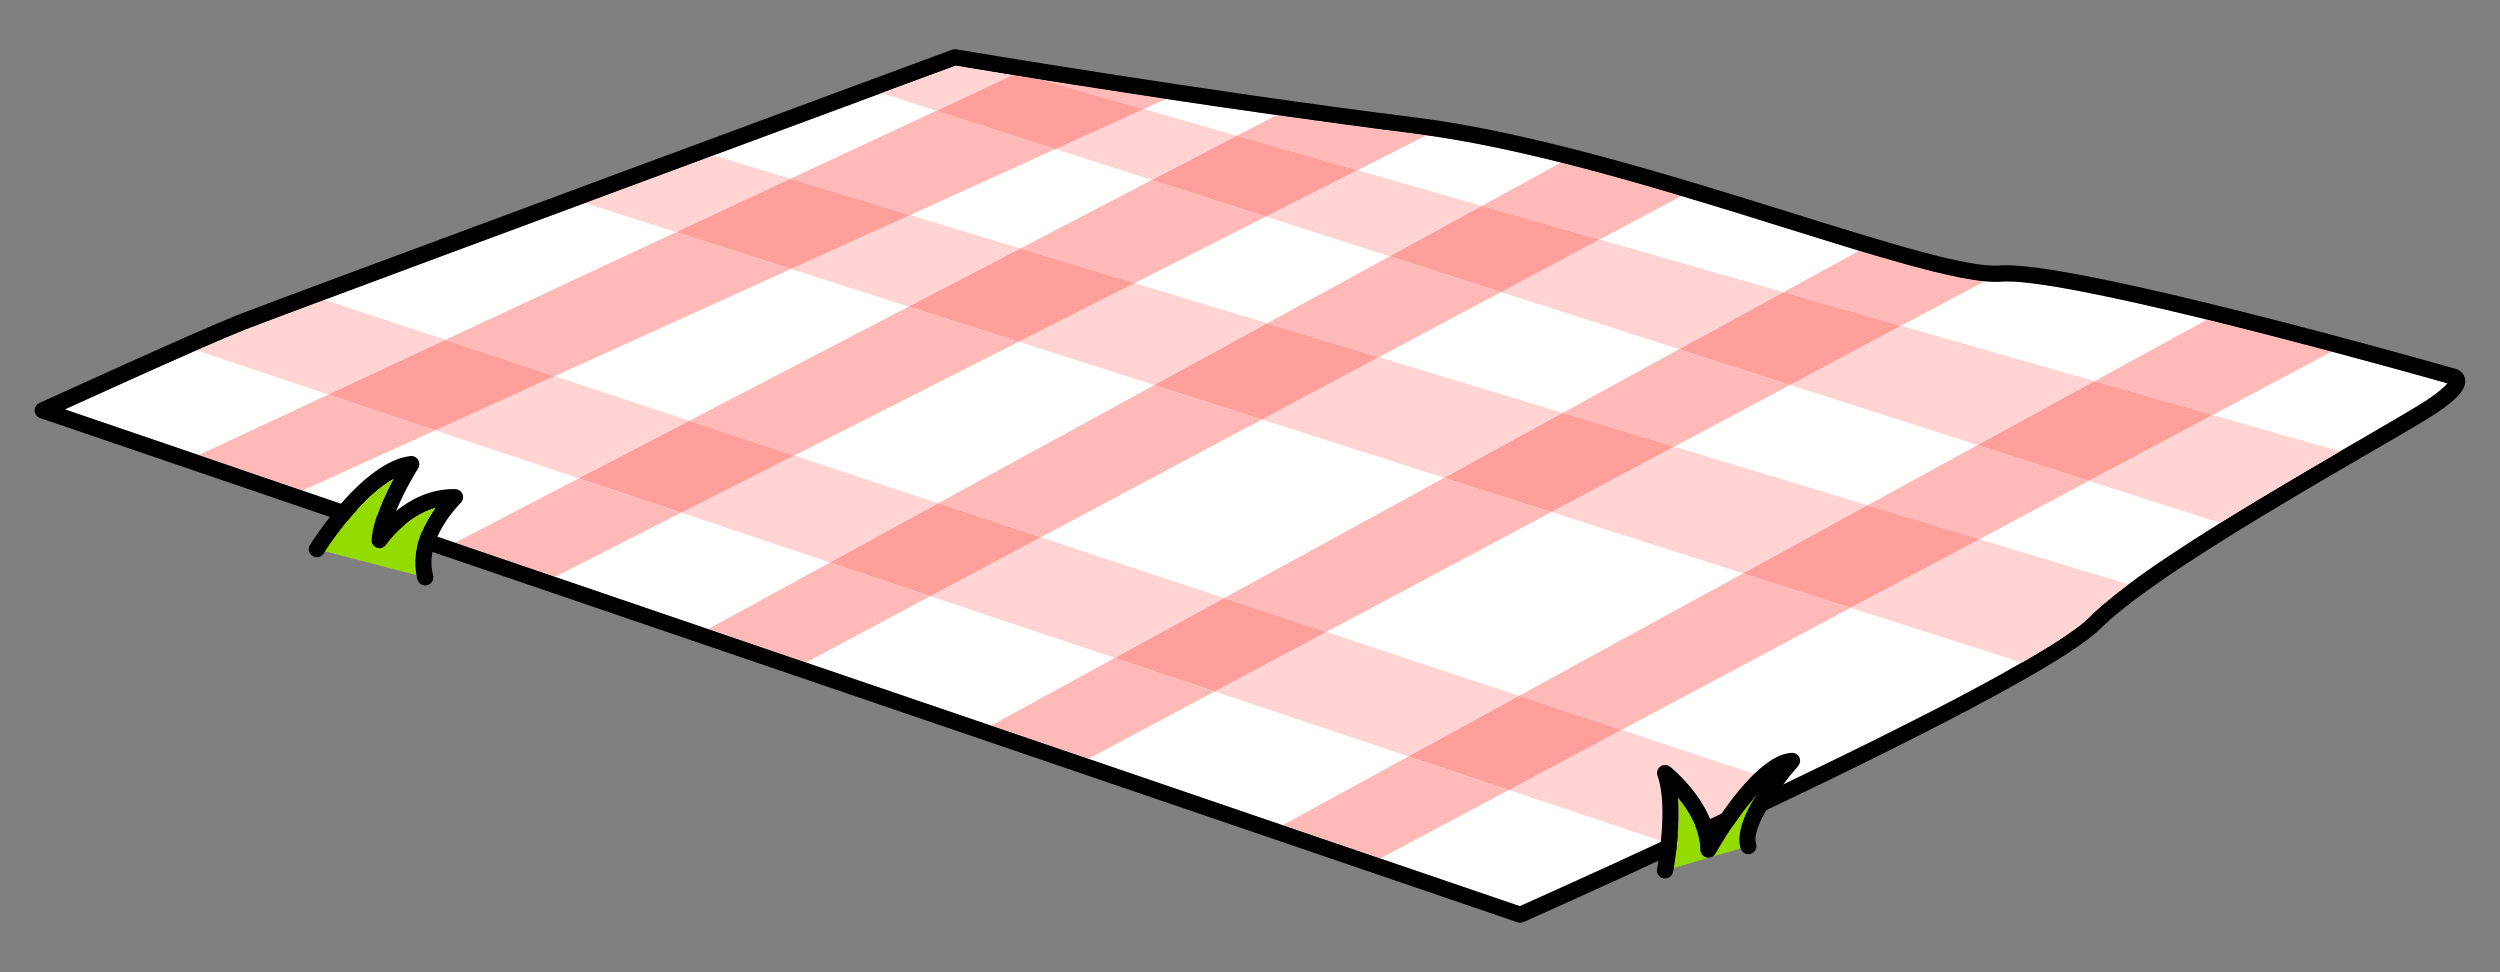 <?xml version="1.0" encoding="utf-8"?>
<!-- Generator: Adobe Illustrator 24.1.1, SVG Export Plug-In . SVG Version: 6.00 Build 0)  -->
<!DOCTYPE svg PUBLIC "-//W3C//DTD SVG 1.1//EN" "http://www.w3.org/Graphics/SVG/1.1/DTD/svg11.dtd">
<svg version="1.1" id="Layer_1" xmlns:x="http://ns.adobe.com/Extensibility/1.0/" xmlns:i="http://ns.adobe.com/AdobeIllustrator/10.0/" xmlns:graph="http://ns.adobe.com/Graphs/1.0/"
	 xmlns="http://www.w3.org/2000/svg" xmlns:xlink="http://www.w3.org/1999/xlink" x="0px" y="0px" viewBox="0 0 360 140"
	 style="enable-background:new 0 0 360 140;" xml:space="preserve">
<rect x="0" y="0" width="360" height="140" fill="#808080" stroke="none"/>
<path style="fill:#FFFFFF;stroke:#000000;stroke-width:2;stroke-linecap:round;stroke-linejoin:round;stroke-miterlimit:10;" d="
	M28.48,52.6"/>
<g>
	<path style="fill:#FFFFFF;" d="M352.43,55.2c-0.33,0.41-1.08,1.15-2.82,2.33c-1.46,0.98-4.99,3.02-9.46,5.62
		c-0.4,0.23-0.82,0.47-1.22,0.71c-0.64,0.37-1.29,0.76-1.97,1.14c-3.22,1.87-6.7,3.91-10.23,6.03c-0.48,0.28-0.96,0.56-1.42,0.85
		c-0.07,0.04-0.13,0.07-0.2,0.12c-0.89,0.54-1.77,1.07-2.65,1.61c-0.62,0.37-1.24,0.76-1.85,1.13c-0.3,0.2-0.61,0.38-0.91,0.58
		c-0.01,0-0.04,0.01-0.05,0.02c-2.64,1.64-5.2,3.29-7.59,4.89c-0.5,0.34-0.99,0.68-1.48,1c-0.97,0.65-1.9,1.31-2.79,1.96
		c-0.44,0.33-0.87,0.64-1.29,0.96h-0.01c-1.25,0.93-2.39,1.82-3.39,2.67c-0.27,0.22-0.52,0.44-0.78,0.68
		c-0.55,0.48-1.05,0.94-1.49,1.39c-0.29,0.29-0.65,0.62-1.07,0.96c-0.28,0.22-0.59,0.47-0.93,0.71c-1.85,1.36-4.49,3.02-7.7,4.85
		c-1,0.58-2.08,1.18-3.18,1.8c-0.45,0.24-0.91,0.5-1.36,0.75c-0.28,0.15-0.57,0.3-0.86,0.47c-0.38,0.21-0.78,0.42-1.18,0.63
		c-0.4,0.21-0.79,0.42-1.2,0.64c-0.73,0.4-1.48,0.78-2.24,1.19c-0.17,0.07-0.34,0.16-0.51,0.26c-0.76,0.4-1.52,0.79-2.3,1.19
		c-0.86,0.44-1.75,0.9-2.65,1.35c-1.25,0.63-2.51,1.27-3.78,1.9c-1.03,0.51-2.06,1.03-3.11,1.55c-1.41,0.7-2.83,1.4-4.26,2.09
		c-2.52,1.22-5.05,2.45-7.57,3.66c-0.01,0-0.01,0-0.01,0c-1.12,0.54-2.24,1.07-3.35,1.6c-0.58,0.28-1.15,0.55-1.73,0.82
		c-0.54,0.26-1.07,0.51-1.61,0.76c-0.47,0.22-0.92,0.43-1.39,0.65c-0.47,0.22-0.93,0.44-1.39,0.65c-0.45,0.21-0.91,0.43-1.36,0.64
		c-0.66,0.31-1.32,0.62-1.97,0.92c-0.42,0.2-0.85,0.4-1.27,0.59c-0.43,0.2-0.85,0.4-1.26,0.59c-0.2,0.09-0.38,0.17-0.58,0.26
		c-0.19,0.09-0.38,0.19-0.57,0.27c-0.37,0.18-0.76,0.35-1.13,0.52h-0.01c-0.19,0.09-0.37,0.19-0.56,0.27
		c-2.67,1.24-5.18,2.39-7.45,3.43c-0.72,0.33-1.41,0.64-2.08,0.94c-0.05,0.02-0.1,0.05-0.15,0.07c-0.94,0.43-1.84,0.84-2.68,1.22
		c-3.85,1.75-6.54,2.95-7.53,3.39l-20.1-6.86l-14.04-4.79l-27.98-9.56l-14.01-4.78l-26.66-9.09l-14.06-4.8l-22.07-7.53l-14.38-4.91
		l-22-7.51L28.6,65.53L9.33,58.95c4.21-1.92,12.59-5.71,18.95-8.51c2.93-1.28,5.42-2.34,6.89-2.93c1.1-0.43,5.36-2.03,11.57-4.35
		c9.43-3.52,23.35-8.69,37.5-13.93c6.24-2.31,12.53-4.64,18.5-6.86c9.34-3.46,17.89-6.62,24.2-8.97c5.7-2.1,9.61-3.54,10.68-3.94
		c0.92,0.15,3.85,0.65,8.18,1.35h0.01c1.26,0.2,2.63,0.42,4.13,0.66l0.08,0.01c4.96,0.78,11.1,1.74,17.86,2.76
		c5.04,0.76,10.41,1.55,15.9,2.32c6.55,0.93,13.26,1.84,19.73,2.65c0.62,0.08,1.25,0.16,1.88,0.26c6.11,0.85,12.7,2.26,19.39,3.93
		c5.78,1.46,11.64,3.12,17.33,4.82c5.28,1.57,10.43,3.17,15.24,4.68c3.67,1.14,7.16,2.23,10.38,3.21
		c7.74,2.33,14.03,4.03,18.05,4.39c0.9,0.08,1.68,0.11,2.34,0.05c4.27-0.36,16.78,2.31,29.7,5.47c6.17,1.52,12.43,3.14,17.93,4.61
		C343.98,52.82,350.51,54.65,352.43,55.2z"/>
	<polygon style="fill:none;" points="241.09,64.31 268.93,72.75 284.76,64.09 257.77,55.43 	"/>
	<polygon style="fill:none;" points="113.91,38.73 79.88,54.16 99.26,60.59 130.84,44.15 	"/>
	<polygon style="fill:none;" points="190.99,91 218.74,100.2 250.99,82.57 223.39,73.74 	"/>
	<polygon style="fill:none;" points="181.7,60.41 149.87,77.37 176.28,86.12 207.95,68.8 	"/>
	<polygon style="fill:none;" points="165.86,25.92 151.99,21.46 131.05,30.96 146.92,35.78 	"/>
	<polygon style="fill:none;" points="182.48,46.55 200.11,36.91 182.27,31.19 163.38,40.76 	"/>
	<polygon style="fill:none;" points="146.69,49.21 114.37,65.6 135.1,72.47 166.21,55.45 	"/>
	<polygon style="fill:none;" points="225.04,59.45 241.78,50.29 216.14,42.06 198.56,51.43 	"/>
	<polygon style="fill:#FFBAB7;" points="284.76,64.09 268.93,72.75 285.05,77.64 300.8,69.24 	"/>
	<polygon style="fill:#FFBAB7;" points="218.74,100.2 233.51,105.1 266.49,87.52 250.99,82.57 	"/>
	<polygon style="fill:#FFBAB7;" points="217.26,113.76 198.75,123.61 184.72,118.82 202.81,108.92 	"/>
	<path style="fill:#FFBAB7;" d="M335.74,50.63l-17.12,9.13l-17.02-4.87l16.21-8.86C323.97,47.54,330.23,49.16,335.74,50.63z"/>
	<path style="fill:#FFBAB7;" d="M285.77,40.51l-12.02,6.4l-16.93-4.84l10.9-5.96C275.46,38.44,281.74,40.15,285.77,40.51z"/>
	<polygon style="fill:#FFBAB7;" points="241.09,64.31 257.77,55.43 241.78,50.29 225.04,59.45 	"/>
	<polygon style="fill:#FFBAB7;" points="207.95,68.8 176.28,86.12 190.99,91 223.39,73.74 	"/>
	<polygon style="fill:#FFBAB7;" points="174.91,99.57 156.73,109.26 142.72,104.48 160.51,94.75 	"/>
	<polygon style="fill:#FFBAB7;" points="198.56,51.43 216.14,42.06 200.11,36.91 182.48,46.55 	"/>
	<polygon style="fill:#FFBAB7;" points="166.21,55.45 135.1,72.47 149.87,77.37 181.7,60.41 	"/>
	<path style="fill:#FFBAB7;" d="M242.1,28.23l-11.76,6.26l-16.94-4.85l11.38-6.23C230.56,24.87,236.41,26.54,242.1,28.23z"/>
	<polygon style="fill:#FFBAB7;" points="133.95,85.85 116.06,95.39 101.99,90.58 119.51,81 	"/>
	<polygon style="fill:#FFBAB7;" points="98.1,73.83 79.92,83.05 65.55,78.14 83.33,68.89 	"/>
	<path style="fill:#FFBAB7;" d="M205.39,19.49l-9.93,5.03l-17.35-4.97l5.68-2.96c6.55,0.93,13.26,1.84,19.73,2.65
		C204.13,19.31,204.76,19.39,205.39,19.49z"/>
	<polygon style="fill:#FFBAB7;" points="130.84,44.15 99.26,60.59 114.37,65.6 146.69,49.21 	"/>
	<polygon style="fill:#FFBAB7;" points="163.38,40.76 182.27,31.19 165.86,25.92 146.92,35.78 	"/>
	<path style="fill:#FFBAB7;" d="M167.88,14.26l-3.18,1.45l-14.68-4.21C154.97,12.28,161.12,13.24,167.88,14.26z"/>
	<polygon style="fill:#FFBAB7;" points="113.91,38.73 97.35,33.43 64.13,48.94 79.88,54.16 	"/>
	<polygon style="fill:#FFBAB7;" points="151.99,21.46 134.81,15.95 113.82,25.74 131.05,30.96 	"/>
	<polygon style="fill:#FFBAB7;" points="62.68,61.96 43.55,70.64 28.6,65.53 47.28,56.81 	"/>
	<path style="fill:#FFD4D3;" d="M256.92,112.86c-1.12,0.54-2.24,1.07-3.35,1.6c-0.58,0.28-1.15,0.55-1.73,0.82
		c-0.54,0.26-1.07,0.51-1.61,0.76c-0.47,0.22-0.92,0.43-1.39,0.65c-0.47,0.22-0.93,0.44-1.39,0.65c-0.45,0.21-0.91,0.43-1.36,0.64
		c-0.66,0.31-1.32,0.62-1.97,0.92c-0.42,0.2-0.85,0.4-1.27,0.59c-0.43,0.2-0.85,0.38-1.26,0.57c-0.2,0.09-0.38,0.19-0.58,0.28
		c-0.19,0.09-0.38,0.19-0.57,0.27c-0.37,0.18-0.76,0.35-1.13,0.52h-0.01l-22.05-7.38l16.25-8.66L256.92,112.86z"/>
	<path style="fill:#FFD4D3;" d="M64.14,48.94l-16.86,7.87l-19-6.37c2.93-1.28,5.42-2.34,6.89-2.93c1.1-0.43,5.36-2.03,11.57-4.35
		L64.14,48.94z"/>
	<polygon style="fill:#FFD4D3;" points="149.87,77.37 133.96,85.85 160.52,94.75 176.28,86.12 	"/>
	<polygon style="fill:#FFD4D3;" points="79.88,54.16 62.68,61.97 83.33,68.88 99.26,60.59 	"/>
	<polygon style="fill:#FFD4D3;" points="114.37,65.6 98.1,73.83 119.5,81 135.1,72.47 	"/>
	<polygon style="fill:#FFD4D3;" points="190.99,91 174.92,99.57 202.81,108.92 218.74,100.2 	"/>
	<polygon style="fill:#FF9F9B;" points="202.81,108.92 217.26,113.76 233.51,105.1 218.74,100.2 	"/>
	<polygon style="fill:#FF9F9B;" points="176.28,86.12 160.52,94.75 174.92,99.57 190.99,91 	"/>
	<polygon style="fill:#FF9F9B;" points="135.1,72.47 119.5,81 133.96,85.85 149.87,77.37 	"/>
	<polygon style="fill:#FF9F9B;" points="99.26,60.59 83.33,68.88 98.1,73.83 114.37,65.6 	"/>
	<polygon style="fill:#FF9F9B;" points="64.13,48.94 47.28,56.81 62.68,61.97 79.88,54.16 	"/>
	<polygon style="fill:#FFD4D3;" points="146.92,35.78 131.05,30.96 113.91,38.73 130.84,44.15 	"/>
	<polygon style="fill:#FFD4D3;" points="163.38,40.76 146.69,49.21 166.21,55.45 182.48,46.55 	"/>
	<path style="fill:#FFD4D3;" d="M113.83,25.75l-16.49,7.68l-13.12-4.2c6.24-2.31,12.53-4.64,18.5-6.86L113.83,25.75z"/>
	<polygon style="fill:#FFD4D3;" points="223.39,73.74 250.99,82.57 268.93,72.75 241.09,64.31 	"/>
	<path d="M354.96,54.52c-0.16-0.82-0.86-1.32-1.4-1.42c-2.25-0.64-55.33-15.73-65.65-14.87c-4.44,0.37-16.23-3.3-29.87-7.56
		c-16.66-5.2-37.39-11.66-54.24-13.76c-30.4-3.79-65.76-9.74-66.11-9.81c-0.21-0.02-0.41-0.01-0.61,0.06
		c-0.97,0.36-96.86,35.84-102.78,38.16c-5.93,2.34-27.7,12.29-28.62,12.71c-0.44,0.2-0.71,0.64-0.69,1.12
		c0.02,0.48,0.34,0.9,0.79,1.05l212.75,72.61c0.12,0.05,0.24,0.07,0.37,0.07c0.16,0,0.33-0.04,0.48-0.1
		c1.03-0.45,10.11-4.5,21.95-9.99c0,0,0,0,0-0.01c1.13-0.51,2.27-1.05,3.44-1.6c22.23-10.38,51.83-24.79,57.69-30.65
		c6.76-6.76,26.85-18.41,38.85-25.37c4.51-2.61,8.07-4.69,9.6-5.71C354.02,57.36,355.23,55.89,354.96,54.52z M349.61,57.53
		c-1.46,0.98-4.99,3.02-9.46,5.62c-0.4,0.23-0.82,0.47-1.22,0.71c-0.64,0.37-1.29,0.76-1.97,1.14c-3.22,1.87-6.7,3.91-10.23,6.03
		c-0.48,0.28-0.96,0.56-1.42,0.85c-0.07,0.04-0.13,0.07-0.2,0.12c-0.89,0.54-1.77,1.07-2.65,1.61c-0.62,0.37-1.24,0.76-1.85,1.13
		c-0.31,0.2-0.62,0.38-0.92,0.57c-0.01,0.01-0.02,0.01-0.03,0.04c-2.64,1.64-5.2,3.29-7.59,4.89c-0.5,0.34-0.99,0.68-1.48,1
		c-0.97,0.66-1.9,1.32-2.79,1.96c-0.44,0.33-0.87,0.64-1.29,0.96h-0.01c-1.25,0.93-2.39,1.82-3.39,2.67
		c-0.27,0.22-0.52,0.44-0.78,0.68c-0.55,0.48-1.05,0.94-1.49,1.39c-0.29,0.29-0.65,0.62-1.07,0.96c-0.28,0.22-0.59,0.47-0.93,0.71
		c-1.85,1.36-4.49,3.02-7.7,4.85c-1,0.58-2.08,1.18-3.18,1.8c-0.45,0.24-0.91,0.5-1.36,0.75c-0.28,0.15-0.57,0.3-0.86,0.47
		c-0.38,0.21-0.78,0.42-1.18,0.63c-0.4,0.21-0.79,0.42-1.2,0.64c-0.73,0.4-1.48,0.78-2.24,1.19c-0.17,0.07-0.34,0.16-0.51,0.26
		c-0.76,0.4-1.52,0.79-2.3,1.19c-0.86,0.44-1.75,0.9-2.65,1.35c-1.25,0.63-2.51,1.27-3.78,1.9c-1.03,0.51-2.06,1.03-3.11,1.55
		c-1.41,0.7-2.83,1.4-4.26,2.09c-2.52,1.22-5.05,2.45-7.57,3.66c-0.01,0-0.01,0-0.01,0c-1.12,0.54-2.24,1.07-3.35,1.6
		c-0.58,0.28-1.15,0.55-1.73,0.82c-0.54,0.26-1.07,0.51-1.61,0.76c-0.47,0.22-0.92,0.43-1.39,0.65c-0.47,0.22-0.93,0.44-1.39,0.65
		c-0.45,0.21-0.91,0.43-1.36,0.64c-0.66,0.31-1.32,0.62-1.97,0.92c-0.42,0.2-0.85,0.4-1.27,0.59c-0.43,0.2-0.85,0.38-1.26,0.57
		c-0.2,0.09-0.38,0.19-0.58,0.28c-0.19,0.09-0.38,0.19-0.57,0.27c-0.37,0.18-0.76,0.35-1.13,0.52h-0.01
		c-0.19,0.09-0.37,0.19-0.56,0.27c-2.67,1.24-5.18,2.39-7.45,3.43c-0.72,0.33-1.41,0.64-2.08,0.94c-0.05,0.02-0.1,0.05-0.15,0.07
		c-0.94,0.43-1.84,0.84-2.68,1.22c-3.85,1.75-6.54,2.95-7.53,3.39l-20.1-6.86l-14.04-4.79l-27.98-9.56l-14.01-4.78l-26.66-9.09
		l-14.06-4.8l-22.07-7.53l-14.38-4.91l-22-7.51L28.6,65.53L9.33,58.95c4.21-1.92,12.59-5.71,18.95-8.51
		c2.93-1.28,5.42-2.34,6.89-2.93c1.1-0.43,5.36-2.03,11.57-4.35c9.43-3.52,23.35-8.69,37.5-13.93c6.24-2.31,12.53-4.64,18.5-6.86
		c9.34-3.46,17.89-6.62,24.2-8.97c5.7-2.1,9.61-3.54,10.68-3.94c0.92,0.15,3.85,0.65,8.18,1.35h0.01c1.26,0.2,2.63,0.42,4.13,0.66
		l0.08,0.01c4.96,0.78,11.1,1.74,17.86,2.76c5.04,0.76,10.41,1.55,15.9,2.32c6.55,0.93,13.26,1.84,19.73,2.65
		c0.62,0.08,1.25,0.16,1.88,0.26c6.11,0.85,12.7,2.26,19.39,3.93c5.78,1.46,11.64,3.12,17.33,4.82c5.28,1.57,10.43,3.17,15.24,4.68
		c3.67,1.14,7.16,2.23,10.38,3.21c7.74,2.33,14.03,4.03,18.05,4.39c0.9,0.08,1.68,0.11,2.34,0.05c4.27-0.36,16.78,2.31,29.7,5.47
		c6.17,1.52,12.43,3.14,17.93,4.61c8.24,2.19,14.77,4.02,16.7,4.57C352.11,55.61,351.35,56.35,349.61,57.53z"/>
	<path style="fill:#FFD4D3;" d="M306.5,84.15c-1.25,0.93-2.39,1.82-3.39,2.67c-0.27,0.22-0.52,0.44-0.78,0.68
		c-0.55,0.48-1.05,0.94-1.49,1.39c-0.29,0.29-0.65,0.62-1.07,0.96c-0.28,0.22-0.59,0.47-0.93,0.71c-1.85,1.36-4.49,3.02-7.7,4.85
		l-24.64-7.87l18.55-9.89L306.5,84.15z"/>
	<polygon style="fill:#FFD4D3;" points="198.56,51.43 181.7,60.41 207.95,68.8 225.04,59.45 	"/>
	<polygon style="fill:#FF9F9B;" points="250.99,82.57 266.49,87.52 285.05,77.64 268.93,72.75 	"/>
	<polygon style="fill:#FF9F9B;" points="207.95,68.8 223.39,73.74 241.09,64.31 225.04,59.45 	"/>
	<polygon style="fill:#FF9F9B;" points="182.48,46.55 166.21,55.45 181.7,60.41 198.56,51.43 	"/>
	<polygon style="fill:#FF9F9B;" points="146.92,35.78 130.84,44.15 146.69,49.21 163.38,40.76 	"/>
	<polygon style="fill:#FF9F9B;" points="131.05,30.96 113.82,25.74 97.35,33.43 113.91,38.73 	"/>
	<polygon style="fill:#FFD4D3;" points="241.78,50.29 256.82,42.07 230.34,34.49 216.14,42.06 	"/>
	<polygon style="fill:#FFD4D3;" points="165.86,25.92 178.11,19.54 164.7,15.7 151.99,21.46 	"/>
	<polygon style="fill:#FFD4D3;" points="200.11,36.91 213.4,29.64 195.46,24.51 182.27,31.19 	"/>
	<polygon style="fill:#FFD4D3;" points="284.76,64.09 301.6,54.88 273.75,46.91 257.77,55.43 	"/>
	<path style="fill:#FFD4D3;" d="M336.96,65c-3.22,1.87-6.7,3.91-10.23,6.03c-0.48,0.28-0.96,0.56-1.42,0.85
		c-0.07,0.04-0.13,0.07-0.2,0.12c-0.89,0.54-1.77,1.07-2.65,1.61c-0.62,0.37-1.24,0.76-1.85,1.13c-0.3,0.2-0.61,0.38-0.91,0.58
		l-0.01-0.01l-18.9-6.06l17.83-9.49L336.96,65z"/>
	<path style="fill:#FFD4D3;" d="M145.8,10.82l-10.98,5.13l-7.88-2.54c5.7-2.1,9.61-3.54,10.68-3.94
		C138.53,9.62,141.46,10.12,145.8,10.82z"/>
	<polygon style="fill:#FF9F9B;" points="300.8,69.24 318.62,59.75 301.6,54.88 284.76,64.09 	"/>
	<polygon style="fill:#FF9F9B;" points="257.77,55.43 273.75,46.91 256.82,42.07 241.78,50.29 	"/>
	<polygon style="fill:#FF9F9B;" points="216.14,42.06 230.34,34.49 213.4,29.64 200.11,36.91 	"/>
	<polygon style="fill:#FF9F9B;" points="182.27,31.19 195.46,24.51 178.11,19.54 165.86,25.92 	"/>
	<path style="fill:#FF9F9B;" d="M164.7,15.71l-12.71,5.76l-17.17-5.51l10.98-5.13h0.01c1.26,0.2,2.63,0.42,4.13,0.66l0.08,0.01
		L164.7,15.71z"/>
</g>
<g>
	<path style="fill:#94DC00;" d="M250.67,122.16l-4.1,1.2c0.2-0.09,0.36-0.26,0.48-0.45c1.41-2.51,3.61-5.84,5.85-8.38
		C251.28,117.13,250.02,120.07,250.67,122.16z"/>
	<path style="fill:#94DC00;" d="M246.11,123.49l-5.08,1.49c0.08-0.49,0.2-1.25,0.31-2.18c0,0,0,0,0-0.01
		c0.05-0.42,0.1-0.87,0.15-1.35c0.03-0.43,0.08-0.87,0.1-1.34c0-0.01,0-0.01,0-0.02c0.13-1.64,0.18-3.47,0.04-5.2
		c0.91,1.11,1.87,2.49,2.49,4.03c0.15,0.36,0.29,0.73,0.38,1.12c0.12,0.38,0.21,0.77,0.27,1.17c0.05,0.37,0.08,0.76,0.08,1.14
		c0,0.54,0.36,1,0.87,1.13C245.87,123.5,245.99,123.51,246.11,123.49z"/>
	<path d="M259.1,109.06c-0.21-0.42-0.64-0.68-1.11-0.65c-4.08,0.2-8.84,6.72-11.33,10.62c-1.54-4.87-5.93-8.44-6.16-8.62
		c-0.41-0.33-0.99-0.35-1.41-0.03c-0.42,0.3-0.59,0.85-0.41,1.34c1.62,4.4-0.03,13.31-0.06,13.4c-0.12,0.64,0.3,1.25,0.93,1.36
		c0.07,0.01,0.14,0.02,0.22,0.02c0.55,0,1.04-0.38,1.14-0.94c0.01-0.05,0.05-0.26,0.11-0.58c0.26-1.59,0.92-6.1,0.61-10.11
		c1.55,1.88,3.23,4.57,3.23,7.46c0,0.54,0.36,1,0.87,1.13c0.13,0.03,0.24,0.05,0.37,0.02c0.16,0,0.31-0.05,0.45-0.13
		c0.2-0.09,0.36-0.26,0.48-0.45c1.41-2.51,3.61-5.84,5.85-8.38c-1.62,2.61-2.88,5.55-2.23,7.64c0,0.01,0.01,0.03,0.01,0.05
		c0.21,0.61,0.86,0.94,1.48,0.73c0.61-0.2,0.93-0.86,0.73-1.47c-0.72-2.15,3.09-7.8,6.03-11.12
		C259.23,109.98,259.3,109.48,259.1,109.06z"/>
</g>
<g>
	<path d="M66.33,72.44c-0.06,0.05-5.4,5.29-3.96,10.39c0.16,0.62-0.2,1.26-0.82,1.43c-0.11,0.03-0.21,0.05-0.31,0.05
		c-0.51,0-0.98-0.34-1.12-0.85c-0.06-0.21-0.12-0.43-0.15-0.64c-0.77-3.82,1.12-7.42,2.73-9.68c-4.35,1.26-7.03,5.25-7.07,5.29
		c-0.29,0.44-0.85,0.63-1.35,0.47c-0.5-0.19-0.83-0.68-0.78-1.2c0.23-2.79,1.87-6.32,3.15-8.72c-3.99,2.26-8.13,7.77-9.83,10.41
		c-0.07,0.11-0.14,0.21-0.2,0.31c-0.34,0.54-1.06,0.71-1.61,0.36c-0.55-0.34-0.71-1.06-0.37-1.6c0.31-0.49,7.56-11.97,14.45-12.79
		c0.44-0.05,0.87,0.15,1.12,0.54c0.23,0.38,0.23,0.86,0,1.25c-0.04,0.05-1.89,2.98-3.17,6.13c2.03-1.64,4.93-3.23,8.51-3.16
		c0.47,0.01,0.89,0.3,1.06,0.73C66.77,71.61,66.67,72.12,66.33,72.44z"/>
	<path style="fill:#94DC00;" d="M59.96,82.82l-13.15-3.43c1.7-2.65,5.84-8.15,9.83-10.41c-1.28,2.4-2.91,5.93-3.15,8.72
		c-0.05,0.52,0.28,1.01,0.78,1.2c0.5,0.16,1.06-0.02,1.35-0.47c0.03-0.05,2.72-4.03,7.07-5.29C61.08,75.4,59.19,78.99,59.96,82.82z"
		/>
</g>
</svg>
